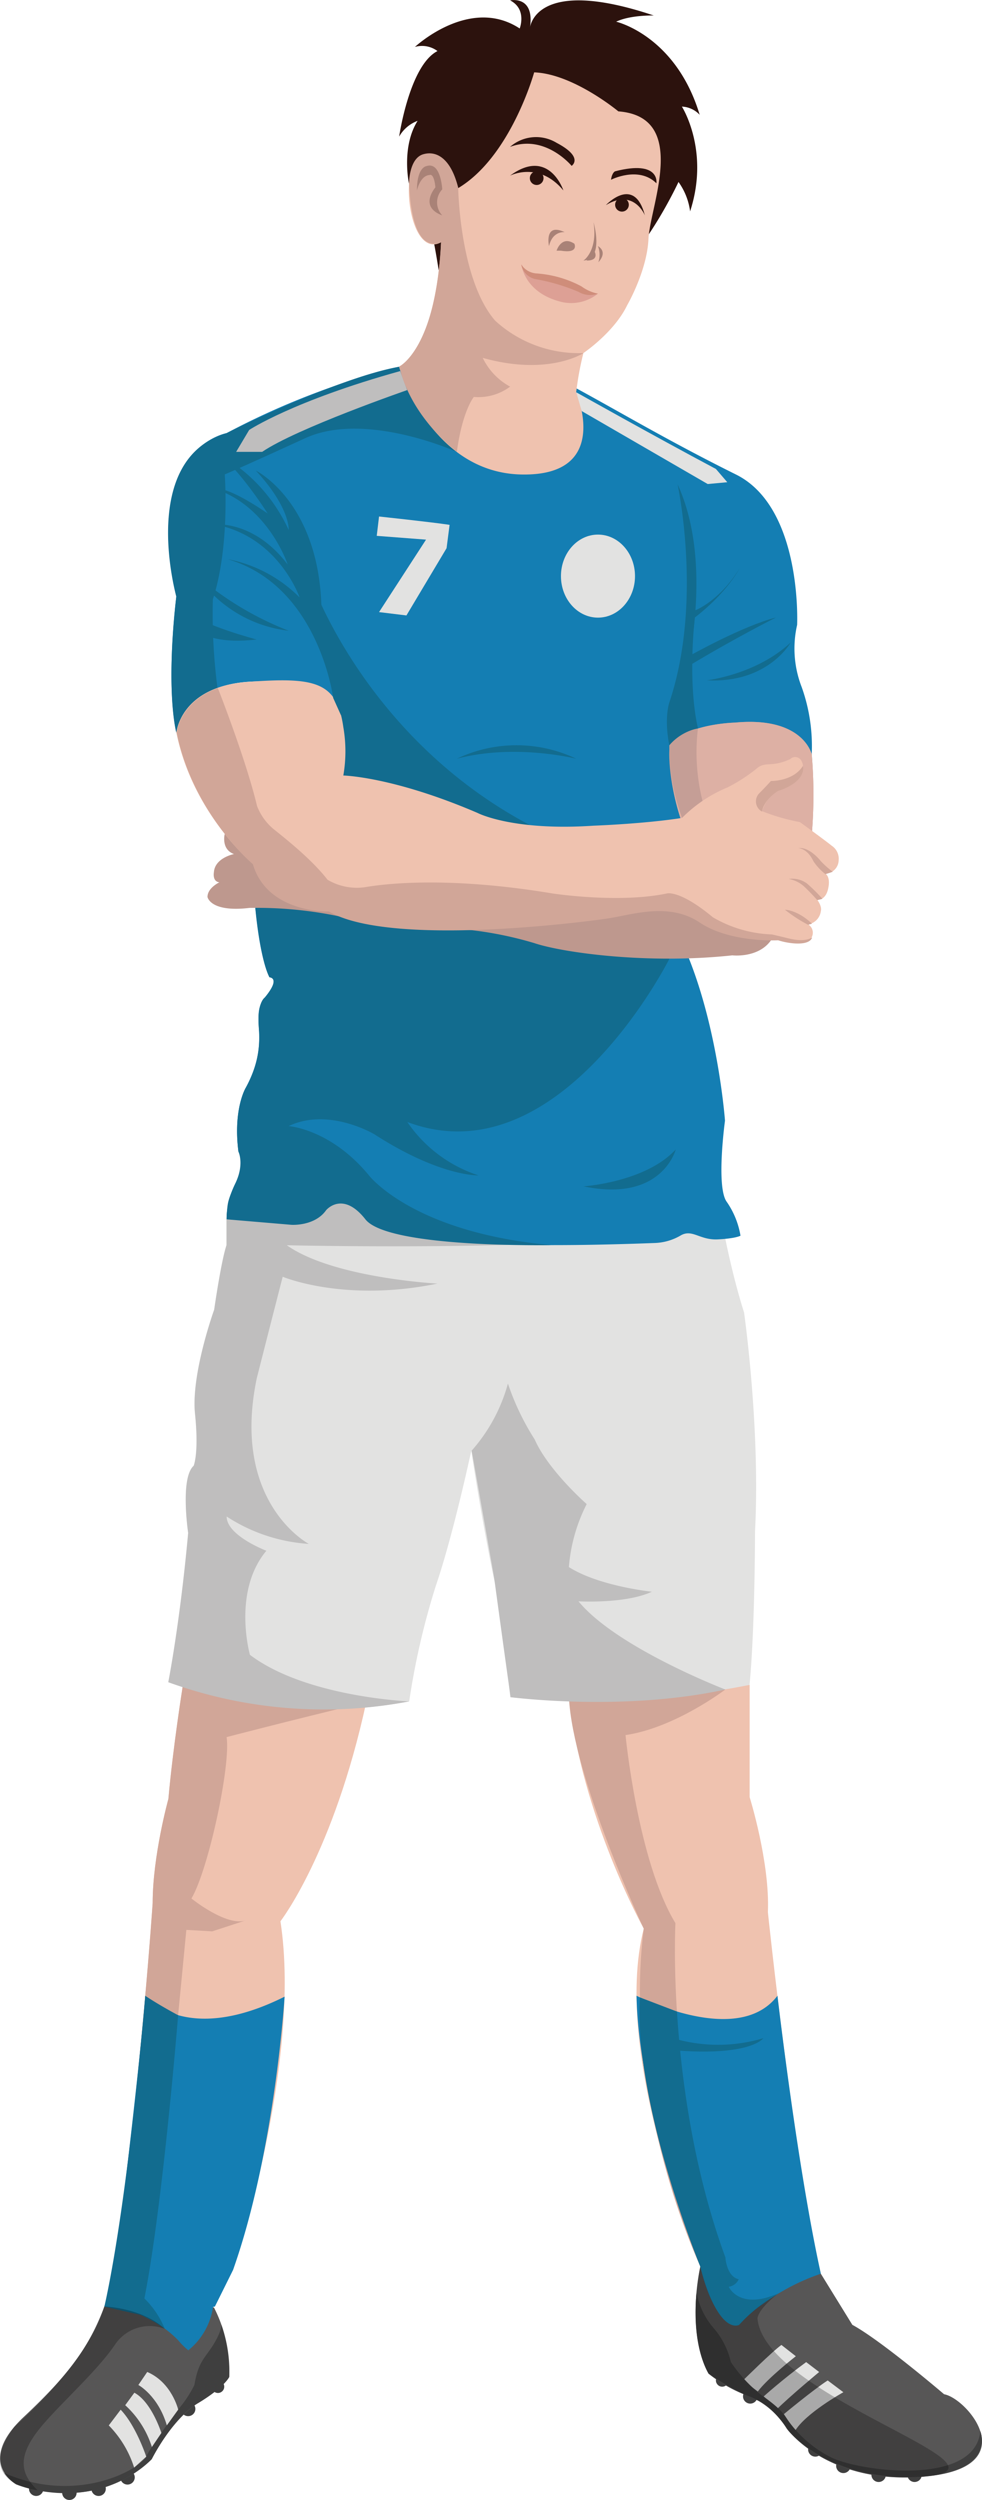 <svg id="Laag_2" data-name="Laag 2" xmlns="http://www.w3.org/2000/svg" viewBox="0 0 179.28 456.41"><defs><style>.cls-1{fill:#efc2af;}.cls-2{fill:#e2e2e1;}.cls-3{fill:#147eb3;}.cls-4{fill:#2c120d;}.cls-5{fill:#126c8f;}.cls-6{fill:#bfbebe;}.cls-7{fill:#3f3f3f;}.cls-8{fill:#d1a698;}.cls-9{fill:#a98277;}.cls-10{fill:#dda095;}.cls-11{fill:#cf8d7a;}.cls-12{fill:#be988e;}.cls-13{fill:#ddb0a4;}.cls-14{fill:#c59e96;}.cls-15{fill:#575656;}.cls-16{opacity:0.25;}</style></defs><title>voetballer</title><path class="cls-1" d="M357.33,470.5V491s3.72,11.9,3.33,21c0,0,4.67,44.67,9.67,66l-6.5,6-15.5-7.33S332,538.33,338,515c0,0-11.33-20.33-13.67-42.33Z" transform="translate(-220.47 -162.93)"/><path class="cls-2" d="M295.18,473.5a83.47,83.47,0,0,1-44-3.5s2.13-10.75,3.63-27.25c0,0-1.5-10,1-12.25,0,0,1-2.25.25-9.5s3.5-19,3.5-19,1.25-8.81,2.25-11.78v-4.71l9.75-9.09,19.25,1.09,53,4.25,9.08,7.31s1.42,7.19,3.42,13.44c0,0,3,21,2,40,0,0,0,17.75-1,28a152,152,0,0,1-43.69,2.25s-1.6-16.25-3-21.75c0,0-2.11-10-4.11-23.25,0,0-3.25,15.25-6.5,24.75A135.58,135.58,0,0,0,295.18,473.5Z" transform="translate(-220.47 -162.93)"/><path class="cls-3" d="M293.33,229.88A139.57,139.57,0,0,0,261.83,242s-15.33,2.67-9.17,29.83c0,0-2,15.33,0,24.83,0,0,1.33-9.67,15.83-9.33s13,9.33,13,9.33l-14.5,31s.67,9.5,2.67,13.67c0,0,2.17,0-.83,3.67s1.33,7.5-3.5,16.5c0,0-2.33,3.83-1.33,11.67,0,0,1.33,1.83-.5,5.67a15,15,0,0,0-1.67,6.67l11.83,1a8.12,8.12,0,0,0,6.33-2.67c2.67-3,5.33-1,7.17,1.67s13.17,5.83,52.83,4.33a10,10,0,0,0,4.67-1.33c2.17-1.33,3.5.83,6.83.67s4.17-.67,4.17-.67a15.25,15.25,0,0,0-2.5-6.17c-2-2.67-.33-14.83-.33-14.83s-1.17-16.17-6.67-29.83,4.33-26.83,4.33-26.83l18.17-10.17a32,32,0,0,0-1.83-12.33A19.38,19.38,0,0,1,366,277s1-21.41-11.17-27.45-21.16-11.4-29.08-15.7" transform="translate(-220.47 -162.93)"/><path class="cls-4" d="M317.2,168.13s.63-9.75,22.63-2.37c0,0-4.25-.12-6.87,1.13,0,0,10.88,2.5,15.25,17a4.71,4.71,0,0,0-3.25-1.5s5.13,8,1.5,19.13a11.84,11.84,0,0,0-2.12-5.37s-4.26,9.24-9.69,15l-34.1,1.07s-1.62-10.8-3.34-14.48l-2.09-1.36s-1.41-6.64,1.59-11.39a6.47,6.47,0,0,0-3.37,2.88s1.88-13,7-15.62a4.71,4.71,0,0,0-4.12-.75s10-9.37,19.13-3.37c0,0,1.38-3.52-1.75-5.13C313.58,163,318.2,162,317.2,168.13Z" transform="translate(-220.47 -162.93)"/><path class="cls-5" d="M303.86,245.42s-16.69-7.55-27.69-2.49-14.67,6.61-14.67,6.61,1,13.12-2.17,22.79a105.31,105.31,0,0,0,.84,16.17,12.12,12.12,0,0,0-7.51,8.16s-2-7,0-24.83c0,0-7-25,9.17-29.83,0,0,20.17-10.08,31.5-12.12C293.33,229.88,294.71,237.52,303.86,245.42Z" transform="translate(-220.47 -162.93)"/><path class="cls-6" d="M294.81,234.14s-20.23,7-26.48,11.28h-4.75l2.38-4s8-5.31,27.57-10.75Z" transform="translate(-220.47 -162.93)"/><circle class="cls-7" cx="131.85" cy="434.54" r="1.15"/><circle class="cls-7" cx="136.97" cy="437.46" r="1.32"/><circle class="cls-7" cx="148.85" cy="447.14" r="1.32"/><circle class="cls-7" cx="153.97" cy="450.14" r="1.32"/><circle class="cls-7" cx="160.41" cy="451.77" r="1.32"/><circle class="cls-7" cx="166.97" cy="451.77" r="1.32"/><path class="cls-1" d="M293.33,229.88s5.67,19.33,22.33,19.67,10-15,10-15a57,57,0,0,1,1.32-7.17s5.6-3.75,8-8.75c0,0,3.63-6.25,3.88-12.12s7.5-22.25-5.5-23.25c0,0-8.25-6.87-15.37-7.12,0,0-4.25,15.38-13.87,21.13,0,0-1.62-7.25-6.37-6.12s-2.75,19.25,3.25,16C301,207.13,300.46,225.75,293.33,229.88Z" transform="translate(-220.47 -162.93)"/><path class="cls-8" d="M327,227.38s-6.4,4.25-18.4.88a11.8,11.8,0,0,0,5,5.25,9.68,9.68,0,0,1-6.62,1.88s-2.08,2.47-3.1,10c0,0-8.27-6-10.52-15.55,0,0,6.75-3.25,7.63-22.75,0,0-5.27,3.36-5.84-10.74,0,0,0-4.51,2.59-5.26s5.13,1,6.38,6.13c0,0,.25,16.75,6.75,24.25A22.6,22.6,0,0,0,327,227.38Z" transform="translate(-220.47 -162.93)"/><path class="cls-5" d="M277.51,269.47s9.9,28.3,39.69,44.08l-23.87,6.56L273.17,310l8.17-19.71Z" transform="translate(-220.47 -162.93)"/><path class="cls-9" d="M301.21,202.25a3.46,3.46,0,0,1,0-4.75s-.25-5.12-2.87-4.25c0,0-1.75.15-1.75,4.45,0,0,.56-2.71,2.31-2.82,0,0,.79-.49,1.06,2.25C300,197.13,296.83,200.63,301.21,202.25Z" transform="translate(-220.47 -162.93)"/><path class="cls-2" d="M325.67,234.54s14,7.88,25.5,14l2.08,2.42-3.58.33-23-13.32Z" transform="translate(-220.47 -162.93)"/><path class="cls-4" d="M323.33,197.7s-2.62-7.95-9.75-2.7C313.58,195,318.83,192.27,323.33,197.7Z" transform="translate(-220.47 -162.93)"/><path class="cls-4" d="M331.08,200.38s5.19-5.58,7.13,1.88C338.21,202.25,336.21,197.25,331.08,200.38Z" transform="translate(-220.47 -162.93)"/><circle class="cls-4" cx="97.98" cy="32.52" r="1.25"/><circle class="cls-4" cx="113.55" cy="37.38" r="1.25"/><path class="cls-9" d="M323.57,205.32s-2.21-.33-2.87,2.54C320.7,207.87,319.74,203.49,323.57,205.32Z" transform="translate(-220.47 -162.93)"/><path class="cls-9" d="M322.08,208.69s.88-2.85,3.25-1.27c0,0,.89,1.83-2.49,1.27Z" transform="translate(-220.47 -162.93)"/><path class="cls-4" d="M313.58,189.75a7.22,7.22,0,0,1,8.5-.75c5.08,2.67,2.75,4.21,2.75,4.21S320,187.34,313.58,189.75Z" transform="translate(-220.47 -162.93)"/><path class="cls-4" d="M340.31,196.39s.73-4.32-7.54-2.19c0,0-.56.19-.75,1.55C332,195.75,337.06,193.16,340.31,196.39Z" transform="translate(-220.47 -162.93)"/><path class="cls-9" d="M328.83,203.5s2,6.71-1.85,7C327,210.5,329.63,208.79,328.83,203.5Z" transform="translate(-220.47 -162.93)"/><path class="cls-1" d="M253.81,470.89s-1.73,10.77-2.6,20.44c0,0-2.87,10.33-2.87,19,0,0-2,30.33-6.67,65l4.67,8.67L263,577.33s12.67-37.67,8.67-63.67c0,0,9.67-12.43,15.67-40Z" transform="translate(-220.47 -162.93)"/><path class="cls-8" d="M253.81,470.89s-1.73,10.77-2.6,20.44c0,0-2.87,10.33-2.87,19,0,0-2,30.33-6.67,65l4.67,8.67,2.25-7.5,5.9-61.27,4.72.27,6.13-2c-3.54,1.17-9.92-4-9.92-4,3.08-5.17,7.21-24.29,6.42-29.46,0,0,10.17-2.67,25.5-6.38Z" transform="translate(-220.47 -162.93)"/><path class="cls-9" d="M329.71,210.81a4.36,4.36,0,0,0-.08-2.95S331.54,208.79,329.71,210.81Z" transform="translate(-220.47 -162.93)"/><path class="cls-6" d="M269.55,405.87l2.53-9.87s11.25,4.75,28.25,1.25c0,0-19-1-27.5-7,0,0,20,.47,40.37-.06l-19.87-4.67-13.25-8-8.25,5.5-10,2.51v4.71c-1,3-2.25,11.78-2.25,11.78s-4.25,11.75-3.5,19-.25,9.5-.25,9.5c-2.5,2.25-1,12.25-1,12.25-1.5,16.5-3.63,27.25-3.63,27.25a83.47,83.47,0,0,0,44,3.5s-18.85-.75-29.1-8.5c0,0-3.25-11.5,3-19,0,0-7.25-2.75-7.25-6.25a31.09,31.09,0,0,0,15,5s-14.25-7.5-9.5-30.25Z" transform="translate(-220.47 -162.93)"/><path class="cls-9" d="M329,208.79s1,1.71-1.46,1.71Z" transform="translate(-220.47 -162.93)"/><path class="cls-10" d="M315.67,211.21s.45,5.25,7.49,6.88a7.82,7.82,0,0,0,6.47-1.55l-3.29-.71-3.46-1.25-4-1.08-2.17-.66Z" transform="translate(-220.47 -162.93)"/><path class="cls-5" d="M321.08,390.22c-25.25-2.28-33.25-12.72-33.25-12.72-7-8.5-14.67-9-14.67-9,7.33-3.5,15.67,1.5,15.67,1.5,12,7.75,19,7.5,19,7.5a25.16,25.16,0,0,1-13-9.75c27.72,10.43,47.86-29.82,47.86-29.82l-13-7.56-23.32-5.08-20.75-.3L267,327.67s.88,10.31,2.67,13.67c0,0,2.17.1-.83,3.67,0,0-1.62.88-1.06,6.25a18.37,18.37,0,0,1-2.44,10.25S263,365.4,264,373.17c0,0,1.1,2.19-.5,5.67s-1.44,3.75-1.65,5.87l0,.81,11.83,1s4.25.29,6.33-2.67c0,0,3-3.64,7.17,1.67S321.08,390.22,321.08,390.22Z" transform="translate(-220.47 -162.93)"/><path class="cls-11" d="M329.63,216.54a7.65,7.65,0,0,1-3-1.33,20.33,20.33,0,0,0-8.29-2.37,3.58,3.58,0,0,1-2.71-1.63,3.32,3.32,0,0,0,2.58,2.67,35.38,35.38,0,0,1,7.88,2.33A4.2,4.2,0,0,0,329.63,216.54Z" transform="translate(-220.47 -162.93)"/><path class="cls-12" d="M368.67,300.67s-1.5-7-14-5.83c0,0-8.83.17-12,4.17v.83s-.5,6.83,3.5,16.33l-50.67,2.67-34-3.68s-.73,2.8,1.69,3.68c0,0-3.5.67-3.67,3.33,0,0-.33,1.67,1,1.83,0,0-2.17,1-2.17,2.67,0,0,.47,2.85,7.67,2a73.15,73.15,0,0,1,16.6,1.59,72,72,0,0,0,18.57,1.08l4.67,1.31A66.94,66.94,0,0,1,318,335.09c5.17,1.74,20.67,3.91,36.17,2.24,0,0,7,.83,8.17-5.5s6.38-17.14,6.38-17.14A87.89,87.89,0,0,0,368.67,300.67Z" transform="translate(-220.47 -162.93)"/><path class="cls-13" d="M368.67,300.67s-1.5-7-14-5.83c0,0-8.83.17-12,4.17a41.69,41.69,0,0,0,3.5,17.17l22.55-1.47A87.89,87.89,0,0,0,368.67,300.67Z" transform="translate(-220.47 -162.93)"/><path class="cls-14" d="M347.89,295.92a36.53,36.53,0,0,0,1.61,15.88l-4.5.45A36.69,36.69,0,0,1,342.67,299,7.79,7.79,0,0,1,347.89,295.92Z" transform="translate(-220.47 -162.93)"/><path class="cls-1" d="M252.67,296.67s.71-8.36,13-9.26,16.31-.07,17.48,8.26a25.81,25.81,0,0,1,0,8.83s9,.17,24.5,6.83c0,0,6.33,3.33,21.17,2.33,0,0,9.25-.33,16.17-1.42a25.25,25.25,0,0,1,8.33-5.58,30.43,30.43,0,0,0,5.17-3.33c1.75-1.58,2.67-.17,6.25-1.83a1.28,1.28,0,0,1,2,.25c.77,1.25.61,3.75-4.23,5.58A5.75,5.75,0,0,0,360,310l-.42,1a36.4,36.4,0,0,0,6.92,2s4.5,3.25,5.83,4.33a2.84,2.84,0,0,1,1.25,2.67,2.5,2.5,0,0,1-2.42,2.42s1,.5.5,2.75-2,2-2,2,.92,1.17.67,2.08a2.79,2.79,0,0,1-2.33,2.42,1.78,1.78,0,0,1,.71,2.25c-.55,1.58-4.13,1.17-6.21.5,0,0-8.75.5-14.33-3.25s-12.25-1.42-16.67-.75-39.89,5.26-51-1.25c0,0-11.25.38-13.87-8.62C266.58,320.63,255.63,311.46,252.67,296.67Z" transform="translate(-220.47 -162.93)"/><ellipse class="cls-2" cx="109.17" cy="105.17" rx="6.76" ry="7.58"/><path class="cls-5" d="M267.17,248.83s12.23,6,12,26.86a34.52,34.52,0,0,1,3.56,17.83l-1.43-3.18S278.67,269.83,262,265a25.19,25.19,0,0,1,13.17,7s-3.83-11.17-15.5-13.33c0,0,7.15-.83,13.33,7.33,0,0-3.5-10.67-13.33-13.83,0,0,1.83-.86,9.67,4.5,0,0-5.83-9.15-9.67-11.24a30.29,30.29,0,0,1,13.5,14.24S273.5,255.67,267.17,248.83Z" transform="translate(-220.47 -162.93)"/><path class="cls-5" d="M273.17,278.07a57.43,57.43,0,0,1-16.67-10A23.5,23.5,0,0,0,273.17,278.07Z" transform="translate(-220.47 -162.93)"/><path class="cls-5" d="M267.33,279.67s-9.67-2.5-13.17-5.33C254.17,274.33,254.33,281.19,267.33,279.67Z" transform="translate(-220.47 -162.93)"/><path class="cls-5" d="M342.67,299a20.55,20.55,0,0,1,1.5-7.5c1.67-4.5,6.83-25.33,0-40.17,0,0,4.66,21.5-1.5,39.83C342.66,291.17,341.67,294,342.67,299Z" transform="translate(-220.47 -162.93)"/><path class="cls-5" d="M347.43,274.33s4.41-1.67,8.07-7.67c0,0-2.2,4.38-8.18,9,0,0-1.37,11.64.57,20.23a9.47,9.47,0,0,0-5.22,3.08v-3.94l1.54-7.37,1.77-7.85.44-5.33Z" transform="translate(-220.47 -162.93)"/><path class="cls-5" d="M346.38,282.64s9.62-5.43,15.79-7c0,0-7.55,3.77-16.19,9" transform="translate(-220.47 -162.93)"/><path class="cls-5" d="M349.5,287.12s9-1,15.33-6.91C364.83,280.21,360.67,287.73,349.5,287.12Z" transform="translate(-220.47 -162.93)"/><path class="cls-5" d="M325.67,301.44s-11.12-2.83-21.81,0A25.35,25.35,0,0,1,325.67,301.44Z" transform="translate(-220.47 -162.93)"/><path class="cls-8" d="M364,334.13c-1.5-.37-2.62-.62-2.62-.62a22.86,22.86,0,0,1-10.75-3.12c-6-5-8.36-4.37-8.36-4.37-8.86,1.88-21,0-21,0-19.12-3.18-30.62-1.75-34.25-1.12a10.52,10.52,0,0,1-6.75-1.37c-3-3.87-8-7.75-10-9.37a10.4,10.4,0,0,1-2.87-4.08c-2-8.45-7.15-21.53-7.16-21.54-7,2.51-7.51,8.16-7.51,8.16,3,14.79,13.92,24,13.92,24,2.63,9,13.88,8.63,13.88,8.63,11.16,6.51,46.63,1.92,51,1.25s11.08-3,16.67.75,14.33,3.25,14.33,3.25c2.08.67,5.67,1.08,6.21-.5C367.34,334.88,365.46,334.5,364,334.13Z" transform="translate(-220.47 -162.93)"/><circle class="cls-7" cx="39.79" cy="435.69" r="1.15"/><circle class="cls-7" cx="34.35" cy="439.75" r="1.32"/><circle class="cls-7" cx="23.28" cy="452.24" r="1.32"/><circle class="cls-7" cx="18" cy="454.32" r="1.32"/><circle class="cls-7" cx="233.12" cy="618.02" r="1.32" transform="translate(-558.94 124.06) rotate(-39.26)"/><circle class="cls-7" cx="6.61" cy="454.32" r="1.32"/><path class="cls-8" d="M359.58,311.08a2.11,2.11,0,0,1-.5-3.33s1.25-1.25,2.13-2.25c0,0,4.07.1,5.85-2.76,0,0,.86,2.8-4.55,4.59C362.5,307.33,360,308.79,359.58,311.08Z" transform="translate(-220.47 -162.93)"/><path class="cls-8" d="M366.21,317.75s1.63,0,2.75,2.38a10,10,0,0,0,2.21,2.38l1.33-.44a16.76,16.76,0,0,1-2.17-1.93S368.33,317.5,366.21,317.75Z" transform="translate(-220.47 -162.93)"/><path class="cls-8" d="M369.67,327.25s-.9-1.06-2.27-2.37a5.67,5.67,0,0,0-2.94-1.5,4.62,4.62,0,0,1,3.31.81,30.25,30.25,0,0,1,2.85,2.82Z" transform="translate(-220.47 -162.93)"/><path class="cls-8" d="M352.89,471.35s-9.18,7-18.22,8.32c0,0,2.22,23,9.11,34.33,0,0-1.67,31.67,9.11,61l-4.56,1.67S334,546.33,338,515c0,0-13-27.67-13.67-42.33Z" transform="translate(-220.47 -162.93)"/><path class="cls-15" d="M348.33,576.67s-2.75,11.83,1.5,19.58a26.48,26.48,0,0,0,7.75,4.25,14.71,14.71,0,0,1,6.5,5.75s7.5,10.5,25.5,8.75,7.5-14.25,3.25-15c0,0-11.5-9.83-16.75-12.67L370.33,578Z" transform="translate(-220.47 -162.93)"/><path class="cls-8" d="M368,331.75a26.63,26.63,0,0,1-4.23-2.75s2.26,0,4.94,2.55Z" transform="translate(-220.47 -162.93)"/><path class="cls-5" d="M327,379.5s11.35-.75,16.85-6.75C343.83,372.75,341.38,382.5,327,379.5Z" transform="translate(-220.47 -162.93)"/><path class="cls-6" d="M352.89,471.35s-19.81-7.6-26.81-16.1c0,0,8.56.5,13.4-1.75,0,0-9.65-1-15.15-4.5a30.61,30.61,0,0,1,3.25-11.5s-7-6.13-9.5-11.81a46.3,46.3,0,0,1-4.88-10.19,30.69,30.69,0,0,1-6.62,12.25s2.84,15.91,4.11,23.25c0,0,2,14.75,3,21.75C313.65,472.75,334.2,475.44,352.89,471.35Z" transform="translate(-220.47 -162.93)"/><path class="cls-3" d="M362.41,527.25c-7.26,9.58-25.73,0-25.73,0,.35,20.58,11.65,49.42,11.65,49.42s2.25,11,7.08,10.67a23.64,23.64,0,0,1,4.48-3.92A38.93,38.93,0,0,1,370.33,578C366,558.33,362.41,527.25,362.41,527.25Z" transform="translate(-220.47 -162.93)"/><path class="cls-5" d="M251.2,536.75s8.63,2.5,16.38-1.75c0,0-4.26,5.25-16.38,4.25" transform="translate(-220.47 -162.93)"/><path class="cls-5" d="M343.33,535a28.77,28.77,0,0,0,16.5,0s-2.25,3.38-16.5,2.19" transform="translate(-220.47 -162.93)"/><path class="cls-2" d="M363.58,603.63s5.5-4.56,8-6.15l2.86,2.15s-7,3.88-8.86,7.13Z" transform="translate(-220.47 -162.93)"/><path class="cls-2" d="M359.9,600.39s3.56-3.2,7.75-6.26l2.37,1.81s-5.44,4.51-7.81,6.88C362.21,602.81,361.33,601.78,359.9,600.39Z" transform="translate(-220.47 -162.93)"/><path class="cls-2" d="M356.13,597.47s5.4-5.35,7-6.47l2.63,2.06s-5.14,4-6.94,6.44Z" transform="translate(-220.47 -162.93)"/><path class="cls-15" d="M259.53,584.16a25.43,25.43,0,0,1,2.8,12.66s-.63,1.6-5.62,4.73-8.53,10.28-8.53,10.28-8.84,10-24.76,4.58c0,0-7.43-4,1.41-12.29s12.73-13.74,15.56-22.69" transform="translate(-220.47 -162.93)"/><path class="cls-3" d="M247,527.25c-1.21,14.85-5.32,48.08-5.32,48.08l2.54,5.74-3.81-.58-.88,3.5a16.6,16.6,0,0,1,6.66,1.52l2.58,1.34a19.73,19.73,0,0,1,4.23,3.3,13.53,13.53,0,0,0,1.85,1.83,12.49,12.49,0,0,0,4.51-7.91l.35-.09,3.31-6.67c7.67-21.67,9.41-49.89,9.41-49.89C254.15,536.56,247,527.25,247,527.25Z" transform="translate(-220.47 -162.93)"/><path class="cls-7" d="M347.63,581.43a13.74,13.74,0,0,0,3.08,6.44,14.39,14.39,0,0,1,3.19,6.25,26.67,26.67,0,0,0,5.37,5.88c2.75,1.94,3.9,3,4.79,4.37a21.5,21.5,0,0,0,7.84,7c4.69,2.62,26.59,5.73,27.54-4.65,0,0,2.89,7.06-9.86,8.25,0,0-15.51,2.06-25.1-8.25,0,0-2.69-4.22-5.48-5.51a49.23,49.23,0,0,1-9.17-5S346.74,591.55,347.63,581.43Z" transform="translate(-220.47 -162.93)"/><path class="cls-16" d="M348.33,576.67s-2.75,11.83,1.5,19.58a26.48,26.48,0,0,0,7.75,4.25,14.71,14.71,0,0,1,6.5,5.75s7.5,10.5,25.5,8.75-29.69-14.61-30.82-28.87c0,0,0-1.5,3.61-4.4l-7.67,4.65Z" transform="translate(-220.47 -162.93)"/><path class="cls-5" d="M353.51,580.38a2.38,2.38,0,0,0,1.83-1.37c-2.25-.5-2.44-4-2.44-4-5.93-16.14-8.09-33-8.84-44.87l-6.75-2.58c-1.22,19.45,11,49.11,11,49.11,3.38,12.79,7.08,10.67,7.08,10.67a28.72,28.72,0,0,1,7.49-5.9C355.48,584.86,353.51,580.38,353.51,580.38Z" transform="translate(-220.47 -162.93)"/><path class="cls-5" d="M246.83,582.51c3.37-17,6.16-51.7,6.16-51.7s-3.4-1.8-6-3.55c0,0-3,36.58-7.46,56.75l6.66,1.52a22.25,22.25,0,0,1,4.38,2.55A16.61,16.61,0,0,0,246.83,582.51Z" transform="translate(-220.47 -162.93)"/><path class="cls-7" d="M260.9,587.34s.05,1.16-1.51,3.66-2.7,3-3.43,7.3a20.88,20.88,0,0,1-3,4.51s-4.64,6.26-5.82,8.58-12.56,8.81-25.86,3a7.16,7.16,0,0,0,2.12,2.06s13.82,5.78,24.76-4.58c0,0,3.78-7.61,8.53-10.28,0,0,4.37-2.54,5.62-4.73A27.92,27.92,0,0,0,260.9,587.34Z" transform="translate(-220.47 -162.93)"/><path class="cls-16" d="M250.56,588.07a7.61,7.61,0,0,0-9.13,2.93c-3.6,5.25-10.85,11.5-14.1,15.75s-3.5,7.51,0,10.76c0,0-12-1.09-4.25-11.55,0,0,13.37-11.46,16.44-22C239.52,584,246.29,584.15,250.56,588.07Z" transform="translate(-220.47 -162.93)"/><path class="cls-2" d="M253,602.81s-1.15-4.95-5.65-6.88l-1.62,2.38s3.6,1.93,5.2,7.37Z" transform="translate(-220.47 -162.93)"/><path class="cls-2" d="M249.93,607.07s-1.76-5.64-4.93-7.35L243.33,602a17.44,17.44,0,0,1,4.87,7.63Z" transform="translate(-220.47 -162.93)"/><path class="cls-2" d="M247.17,611.4s-1.83-5.6-4.67-8.58l-2.17,2.87a19.31,19.31,0,0,1,4.63,7.7Z" transform="translate(-220.47 -162.93)"/><path class="cls-2" d="M289.67,257.22s9.42,1,12.88,1.52L302,263l-7.33,12.28-5-.61,8.58-13.23-9-.69Z" transform="translate(-220.47 -162.93)"/></svg>